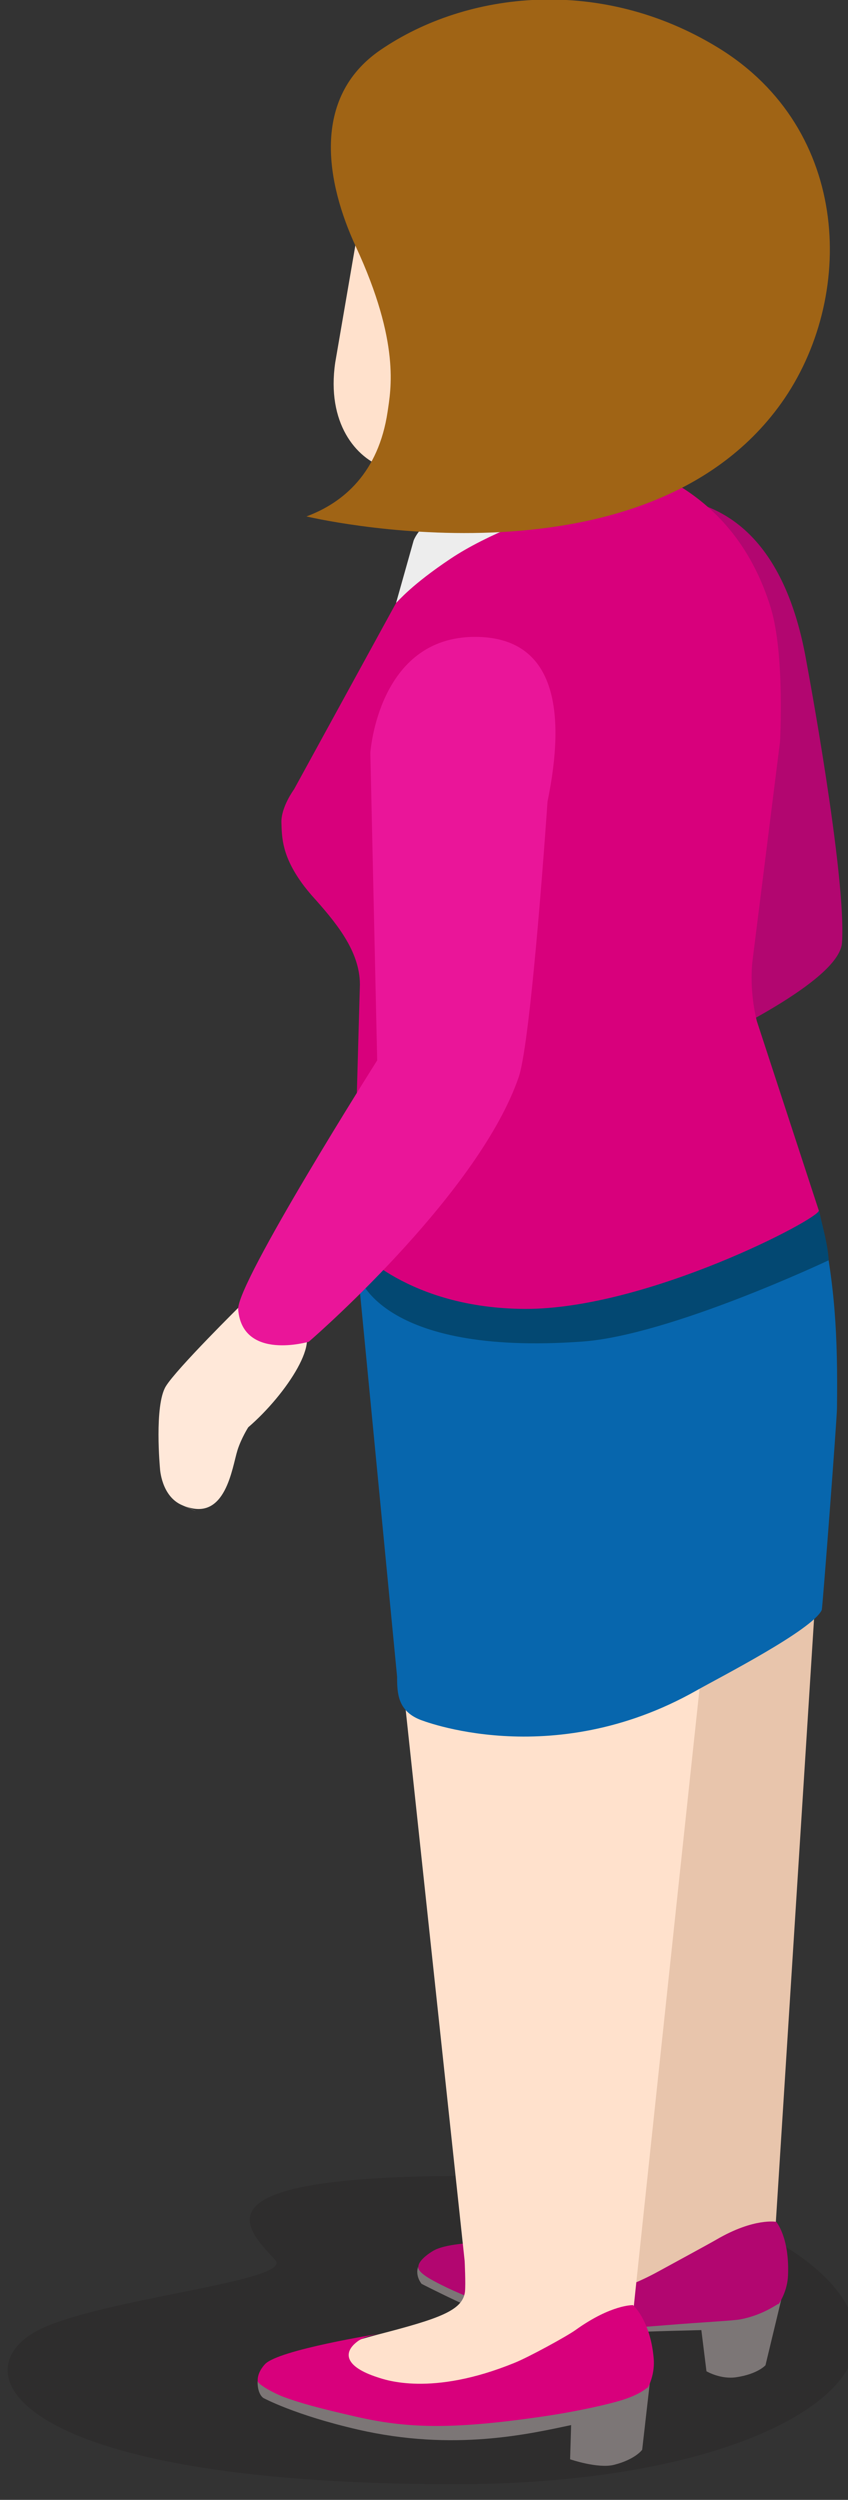 <?xml version="1.0" encoding="UTF-8" standalone="no"?>
<!-- Created with Inkscape (http://www.inkscape.org/) -->

<svg
   xmlns:dc="http://purl.org/dc/elements/1.1/"
   xmlns:cc="http://creativecommons.org/ns#"
   xmlns:rdf="http://www.w3.org/1999/02/22-rdf-syntax-ns#"
   xmlns:svg="http://www.w3.org/2000/svg"
   xmlns="http://www.w3.org/2000/svg"
   xmlns:sodipodi="http://sodipodi.sourceforge.net/DTD/sodipodi-0.dtd"
   xmlns:inkscape="http://www.inkscape.org/namespaces/inkscape"
   width="1.6mm"
   height="4.714mm"
   viewBox="0 0 1.6 4.714"
   version="1.1"
   id="svg45331"
   inkscape:version="0.92.2 (5c3e80d, 2017-08-06)"
   sodipodi:docname="people-casual-3.svg">
  <rect x="0" y="0" width="1.6" height="4.714" fill="#333333" stroke="none"/>
  <defs
     id="defs45325">
    <clipPath
       id="clipPath2864"
       clipPathUnits="userSpaceOnUse">
      <path
         inkscape:connector-curvature="0"
         id="path2862"
         d="m 1713.778,1928.833 c -0.536,-0.312 -0.927,-0.874 -1.106,-1.65 v 0 l 1.125,0.653 c 0.179,0.778 0.57,1.34 1.107,1.651 v 0 z" />
    </clipPath>
    <clipPath
       id="clipPath2848"
       clipPathUnits="userSpaceOnUse">
      <path
         inkscape:connector-curvature="0"
         id="path2846"
         d="M 0,2119.953 H 3253.108 V 0 H 0 Z" />
    </clipPath>
    <clipPath
       id="clipPath2836"
       clipPathUnits="userSpaceOnUse">
      <path
         inkscape:connector-curvature="0"
         id="path2834"
         d="m 1711.152,1926.674 v -0.651 c 0.308,-0.179 0.813,-0.18 1.126,0 v 0 0.651 c -0.315,-0.183 -0.82,-0.178 -1.129,0" />
    </clipPath>
    <clipPath
       id="clipPath2820"
       clipPathUnits="userSpaceOnUse">
      <path
         inkscape:connector-curvature="0"
         id="path2818"
         d="M 0,2119.953 H 3253.108 V 0 H 0 Z" />
    </clipPath>
    <clipPath
       id="clipPath2808"
       clipPathUnits="userSpaceOnUse">
      <path
         inkscape:connector-curvature="0"
         id="path2806"
         d="m 1710.148,1926.8 c 0,-0.121 0.077,-0.238 0.231,-0.325 v 0 0.65 c -0.156,0.087 -0.233,0.207 -0.233,0.324 v 0 -0.649 z" />
    </clipPath>
    <clipPath
       id="clipPath2796"
       clipPathUnits="userSpaceOnUse">
      <path
         inkscape:connector-curvature="0"
         id="path2794"
         d="m 1714.756,1928.103 v -0.65 c 0.158,0.09 0.237,0.211 0.237,0.331 v 0 0.65 c 0,-0.119 -0.078,-0.24 -0.236,-0.331" />
    </clipPath>
    <clipPath
       id="clipPath2784"
       clipPathUnits="userSpaceOnUse">
      <path
         inkscape:connector-curvature="0"
         id="path2782"
         d="M 0,2119.953 H 3253.108 V 0 H 0 Z" />
    </clipPath>
    <clipPath
       id="clipPath2772"
       clipPathUnits="userSpaceOnUse">
      <path
         inkscape:connector-curvature="0"
         id="path2770"
         d="m 1720.53,1921.188 10e-4,-0.65 c 0.309,-0.181 0.814,-0.181 1.128,0 v 0 0.65 c -0.316,-0.182 -0.821,-0.181 -1.129,0" />
    </clipPath>
    <clipPath
       id="clipPath2756"
       clipPathUnits="userSpaceOnUse">
      <path
         inkscape:connector-curvature="0"
         id="path2754"
         d="M 0,2119.953 H 3253.108 V 0 H 0 Z" />
    </clipPath>
    <clipPath
       id="clipPath2744"
       clipPathUnits="userSpaceOnUse">
      <path
         inkscape:connector-curvature="0"
         id="path2742"
         d="m 1719.524,1921.312 c 0,-0.119 0.08,-0.235 0.234,-0.324 v 0 0.65 c -0.154,0.089 -0.233,0.207 -0.233,0.324 v 0 -0.65 z" />
    </clipPath>
    <clipPath
       id="clipPath2732"
       clipPathUnits="userSpaceOnUse">
      <path
         inkscape:connector-curvature="0"
         id="path2730"
         d="m 1724.133,1922.619 v -0.654 c 0.158,0.094 0.238,0.212 0.238,0.331 v 0 0.65 c 0,-0.117 -0.08,-0.238 -0.238,-0.327" />
    </clipPath>
    <clipPath
       id="clipPath2536"
       clipPathUnits="userSpaceOnUse">
      <path
         inkscape:connector-curvature="0"
         id="path2534"
         d="m 1708.77,1889.11 h 53.56 v -38.31 h -53.56 z" />
    </clipPath>
    <clipPath
       id="clipPath3428"
       clipPathUnits="userSpaceOnUse">
      <path
         inkscape:connector-curvature="0"
         id="path3426"
         d="m 1819.231,1919.634 0.051,-0.722 c 0.167,0.114 0.248,0.253 0.238,0.383 v 0 l -0.048,0.721 c 0.01,-0.131 -0.071,-0.272 -0.241,-0.382" />
    </clipPath>
    <clipPath
       id="clipPath3440"
       clipPathUnits="userSpaceOnUse">
      <path
         inkscape:connector-curvature="0"
         id="path3438"
         d="m 1814.225,1917.859 c 0.01,-0.132 0.103,-0.255 0.282,-0.343 v 0 l -0.049,0.721 c -0.177,0.085 -0.273,0.212 -0.281,0.34 v 0 z" />
    </clipPath>
    <clipPath
       id="clipPath3452"
       clipPathUnits="userSpaceOnUse">
      <path
         inkscape:connector-curvature="0"
         id="path3450"
         d="M 0,2119.953 H 3253.108 V 0 H 0 Z" />
    </clipPath>
    <clipPath
       id="clipPath3468"
       clipPathUnits="userSpaceOnUse">
      <path
         inkscape:connector-curvature="0"
         id="path3466"
         d="m 1815.349,1917.792 0.046,-0.72 c 0.354,-0.177 0.915,-0.14 1.248,0.082 v 0 l -0.048,0.721 c -0.335,-0.223 -0.893,-0.259 -1.246,-0.083" />
    </clipPath>
    <clipPath
       id="clipPath3480"
       clipPathUnits="userSpaceOnUse">
      <path
         inkscape:connector-curvature="0"
         id="path3478"
         d="M 0,2119.953 H 3253.108 V 0 H 0 Z" />
    </clipPath>
    <clipPath
       id="clipPath3492"
       clipPathUnits="userSpaceOnUse">
      <path
         inkscape:connector-curvature="0"
         id="path3490"
         d="m 1808.461,1925.033 0.049,-0.719 c 0.167,0.112 0.245,0.25 0.238,0.383 v 0 l -0.049,0.719 c 0.01,-0.131 -0.07,-0.268 -0.238,-0.383" />
    </clipPath>
    <clipPath
       id="clipPath3504"
       clipPathUnits="userSpaceOnUse">
      <path
         inkscape:connector-curvature="0"
         id="path3502"
         d="m 1803.454,1923.259 c 0.01,-0.132 0.102,-0.258 0.279,-0.342 v 0 l -0.048,0.72 c -0.177,0.086 -0.273,0.214 -0.28,0.342 v 0 z" />
    </clipPath>
    <clipPath
       id="clipPath3516"
       clipPathUnits="userSpaceOnUse">
      <path
         inkscape:connector-curvature="0"
         id="path3514"
         d="M 0,2119.953 H 3253.108 V 0 H 0 Z" />
    </clipPath>
    <clipPath
       id="clipPath3532"
       clipPathUnits="userSpaceOnUse">
      <path
         inkscape:connector-curvature="0"
         id="path3530"
         d="m 1804.576,1923.193 0.047,-0.721 c 0.353,-0.175 0.915,-0.14 1.248,0.081 v 0 l -0.049,0.722 c -0.333,-0.223 -0.894,-0.258 -1.246,-0.082" />
    </clipPath>
    <clipPath
       id="clipPath3544"
       clipPathUnits="userSpaceOnUse">
      <path
         inkscape:connector-curvature="0"
         id="path3542"
         d="M 0,2119.953 H 3253.108 V 0 H 0 Z" />
    </clipPath>
    <clipPath
       id="clipPath3560"
       clipPathUnits="userSpaceOnUse">
      <path
         inkscape:connector-curvature="0"
         id="path3558"
         d="m 1807.327,1925.772 c -0.572,-0.383 -0.964,-1.034 -1.106,-1.907 v 0 l 1.197,0.803 c 0.144,0.873 0.537,1.525 1.109,1.907 v 0 z" />
    </clipPath>
    <clipPath
       id="clipPath3240"
       clipPathUnits="userSpaceOnUse">
      <path
         inkscape:connector-curvature="0"
         id="path3238"
         d="m 1804.45,1875.26 h 66.26 v -26.97 h -66.26 z" />
    </clipPath>
    <clipPath
       id="clipPath3596"
       clipPathUnits="userSpaceOnUse">
      <path
         inkscape:connector-curvature="0"
         id="path3594"
         d="m 1887.55,1874.88 h 68.5 v -28.2 h -68.5 z" />
    </clipPath>
    <clipPath
       id="clipPath3760"
       clipPathUnits="userSpaceOnUse">
      <path
         inkscape:connector-curvature="0"
         id="path3758"
         d="m 1940.709,1921.043 c -0.01,-0.134 0.073,-0.277 0.243,-0.394 v 0 l 0.052,0.743 c -0.176,0.111 -0.256,0.256 -0.246,0.388 v 0 z" />
    </clipPath>
    <clipPath
       id="clipPath3772"
       clipPathUnits="userSpaceOnUse">
      <path
         inkscape:connector-curvature="0"
         id="path3770"
         d="m 1945.896,1919.955 -0.048,-0.737 c 0.182,0.088 0.281,0.215 0.289,0.351 v 0 l 0.048,0.737 c -0.01,-0.134 -0.106,-0.261 -0.289,-0.351" />
    </clipPath>
    <clipPath
       id="clipPath3784"
       clipPathUnits="userSpaceOnUse">
      <path
         inkscape:connector-curvature="0"
         id="path3782"
         d="M 0,2119.953 H 3253.108 V 0 H 0 Z" />
    </clipPath>
    <clipPath
       id="clipPath3800"
       clipPathUnits="userSpaceOnUse">
      <path
         inkscape:connector-curvature="0"
         id="path3798"
         d="m 1943.658,1918.845 c 0.343,-0.226 0.914,-0.264 1.28,-0.084 v 0 l 0.047,0.741 c -0.361,-0.182 -0.936,-0.146 -1.28,0.084 v 0 z" />
    </clipPath>
    <clipPath
       id="clipPath3812"
       clipPathUnits="userSpaceOnUse">
      <path
         inkscape:connector-curvature="0"
         id="path3810"
         d="M 0,2119.953 H 3253.108 V 0 H 0 Z" />
    </clipPath>
    <clipPath
       id="clipPath3824"
       clipPathUnits="userSpaceOnUse">
      <path
         inkscape:connector-curvature="0"
         id="path3822"
         d="m 1951.754,1926.58 c -0.01,-0.136 0.071,-0.278 0.241,-0.392 v 0 l 0.052,0.737 c -0.174,0.117 -0.253,0.258 -0.245,0.391 v 0 z" />
    </clipPath>
    <clipPath
       id="clipPath3836"
       clipPathUnits="userSpaceOnUse">
      <path
         inkscape:connector-curvature="0"
         id="path3834"
         d="m 1956.943,1925.491 -0.049,-0.737 c 0.18,0.088 0.277,0.215 0.287,0.352 v 0 l 0.049,0.737 c -0.01,-0.132 -0.104,-0.262 -0.287,-0.352" />
    </clipPath>
    <clipPath
       id="clipPath3848"
       clipPathUnits="userSpaceOnUse">
      <path
         inkscape:connector-curvature="0"
         id="path3846"
         d="M 0,2119.953 H 3253.108 V 0 H 0 Z" />
    </clipPath>
    <clipPath
       id="clipPath3864"
       clipPathUnits="userSpaceOnUse">
      <path
         inkscape:connector-curvature="0"
         id="path3862"
         d="m 1954.703,1924.383 c 0.34,-0.229 0.916,-0.262 1.279,-0.086 v 0 l 0.049,0.743 c -0.361,-0.183 -0.938,-0.15 -1.279,0.081 v 0 z" />
    </clipPath>
    <clipPath
       id="clipPath3876"
       clipPathUnits="userSpaceOnUse">
      <path
         inkscape:connector-curvature="0"
         id="path3874"
         d="M 0,2119.953 H 3253.108 V 0 H 0 Z" />
    </clipPath>
    <clipPath
       id="clipPath3892"
       clipPathUnits="userSpaceOnUse">
      <path
         inkscape:connector-curvature="0"
         id="path3890"
         d="m 1953.117,1926.55 1.227,-0.822 c -0.145,0.891 -0.551,1.561 -1.133,1.955 v 0 l -1.232,0.823 c 0.588,-0.393 0.989,-1.061 1.138,-1.956" />
    </clipPath>
    <clipPath
       id="clipPath3948"
       clipPathUnits="userSpaceOnUse">
      <path
         inkscape:connector-curvature="0"
         id="path3946"
         d="m 2018.76,1870.93 h 70.11 v -23.75 h -70.11 z" />
    </clipPath>
    <clipPath
       id="clipPath4212"
       clipPathUnits="userSpaceOnUse">
      <path
         inkscape:connector-curvature="0"
         id="path4210"
         d="m 2154.433,1916.311 c 0,-0.141 0.087,-0.289 0.273,-0.405 v 0 l 0.028,0.784 c -0.187,0.117 -0.276,0.264 -0.271,0.407 v 0 z" />
    </clipPath>
    <clipPath
       id="clipPath4224"
       clipPathUnits="userSpaceOnUse">
      <path
         inkscape:connector-curvature="0"
         id="path4222"
         d="m 2159.973,1915.328 -0.03,-0.782 c 0.192,0.1 0.289,0.239 0.295,0.381 v 0 l 0.027,0.785 c 0,-0.142 -0.103,-0.28 -0.292,-0.384" />
    </clipPath>
    <clipPath
       id="clipPath4236"
       clipPathUnits="userSpaceOnUse">
      <path
         inkscape:connector-curvature="0"
         id="path4234"
         d="M 0,2119.953 H 3253.108 V 0 H 0 Z" />
    </clipPath>
    <clipPath
       id="clipPath4252"
       clipPathUnits="userSpaceOnUse">
      <path
         inkscape:connector-curvature="0"
         id="path4250"
         d="m 2157.634,1914.081 c 0.368,-0.23 0.978,-0.251 1.357,-0.046 v 0 l 0.029,0.783 c -0.377,-0.203 -0.988,-0.185 -1.36,0.049 v 0 z" />
    </clipPath>
    <clipPath
       id="clipPath4264"
       clipPathUnits="userSpaceOnUse">
      <path
         inkscape:connector-curvature="0"
         id="path4262"
         d="M 0,2119.953 H 3253.108 V 0 H 0 Z" />
    </clipPath>
    <clipPath
       id="clipPath4276"
       clipPathUnits="userSpaceOnUse">
      <path
         inkscape:connector-curvature="0"
         id="path4274"
         d="m 2165.961,1922.544 c 0,-0.146 0.086,-0.293 0.271,-0.409 v 0 l 0.032,0.784 c -0.188,0.117 -0.279,0.265 -0.274,0.408 v 0 z" />
    </clipPath>
    <clipPath
       id="clipPath4288"
       clipPathUnits="userSpaceOnUse">
      <path
         inkscape:connector-curvature="0"
         id="path4286"
         d="m 2171.5,1921.561 -0.028,-0.785 c 0.189,0.101 0.287,0.239 0.293,0.379 v 0 l 0.028,0.787 c 0,-0.142 -0.102,-0.281 -0.293,-0.381" />
    </clipPath>
    <clipPath
       id="clipPath4300"
       clipPathUnits="userSpaceOnUse">
      <path
         inkscape:connector-curvature="0"
         id="path4298"
         d="M 0,2119.953 H 3253.108 V 0 H 0 Z" />
    </clipPath>
    <clipPath
       id="clipPath4316"
       clipPathUnits="userSpaceOnUse">
      <path
         inkscape:connector-curvature="0"
         id="path4314"
         d="m 2169.16,1920.31 c 0.37,-0.229 0.979,-0.249 1.359,-0.045 v 0 l 0.03,0.784 c -0.379,-0.201 -0.99,-0.186 -1.36,0.046 v 0 z" />
    </clipPath>
    <clipPath
       id="clipPath4328"
       clipPathUnits="userSpaceOnUse">
      <path
         inkscape:connector-curvature="0"
         id="path4326"
         d="M 0,2119.953 H 3253.108 V 0 H 0 Z" />
    </clipPath>
    <clipPath
       id="clipPath4344"
       clipPathUnits="userSpaceOnUse">
      <path
         inkscape:connector-curvature="0"
         id="path4342"
         d="m 2167.406,1922.556 1.331,-0.832 c -0.186,0.942 -0.633,1.637 -1.266,2.036 v 0 l -1.332,0.833 c 0.636,-0.396 1.084,-1.091 1.267,-2.037" />
    </clipPath>
    <clipPath
       id="clipPath4598"
       clipPathUnits="userSpaceOnUse">
      <path
         inkscape:connector-curvature="0"
         id="path4596"
         d="m 2331.633,1939.514 c 0,-0.142 0.1,-0.287 0.296,-0.396 v 0 0.783 c -0.196,0.107 -0.292,0.246 -0.292,0.387 v 0 -0.774 z" />
    </clipPath>
    <clipPath
       id="clipPath4610"
       clipPathUnits="userSpaceOnUse">
      <path
         inkscape:connector-curvature="0"
         id="path4608"
         d="m 2337.17,1938.719 v -0.771 c 0.189,0.099 0.285,0.249 0.285,0.379 v 0 0.787 c 0,-0.14 -0.091,-0.287 -0.283,-0.395" />
    </clipPath>
    <clipPath
       id="clipPath4622"
       clipPathUnits="userSpaceOnUse">
      <path
         inkscape:connector-curvature="0"
         id="path4620"
         d="M 0,2119.953 H 3253.108 V 0 H 0 Z" />
    </clipPath>
    <clipPath
       id="clipPath4638"
       clipPathUnits="userSpaceOnUse">
      <path
         inkscape:connector-curvature="0"
         id="path4636"
         d="m 2334.888,1938.187 v -0.785 c 0.382,-0.217 0.981,-0.217 1.349,0 v 0 0.785 c -0.368,-0.217 -0.963,-0.217 -1.349,0" />
    </clipPath>
    <clipPath
       id="clipPath4650"
       clipPathUnits="userSpaceOnUse">
      <path
         inkscape:connector-curvature="0"
         id="path4648"
         d="M 0,2119.953 H 3253.108 V 0 H 0 Z" />
    </clipPath>
    <clipPath
       id="clipPath4662"
       clipPathUnits="userSpaceOnUse">
      <path
         inkscape:connector-curvature="0"
         id="path4660"
         d="m 2342.868,1946.09 c 0,-0.141 0.101,-0.294 0.291,-0.401 v 0 l 0.01,0.777 c -0.195,0.113 -0.291,0.255 -0.291,0.401 v 0 z" />
    </clipPath>
    <clipPath
       id="clipPath4674"
       clipPathUnits="userSpaceOnUse">
      <path
         inkscape:connector-curvature="0"
         id="path4672"
         d="m 2348.401,1945.298 v -0.782 c 0.182,0.104 0.277,0.25 0.277,0.39 v 0 l 0.01,0.781 c 0,-0.143 -0.095,-0.282 -0.282,-0.389" />
    </clipPath>
    <clipPath
       id="clipPath4686"
       clipPathUnits="userSpaceOnUse">
      <path
         inkscape:connector-curvature="0"
         id="path4684"
         d="M 0,2119.953 H 3253.108 V 0 H 0 Z" />
    </clipPath>
    <clipPath
       id="clipPath4702"
       clipPathUnits="userSpaceOnUse">
      <path
         inkscape:connector-curvature="0"
         id="path4700"
         d="m 2346.127,1944.756 v -0.778 c 0.376,-0.212 0.982,-0.212 1.348,0 v 0 0.778 c -0.366,-0.213 -0.972,-0.213 -1.348,0" />
    </clipPath>
    <clipPath
       id="clipPath4714"
       clipPathUnits="userSpaceOnUse">
      <path
         inkscape:connector-curvature="0"
         id="path4712"
         d="M 0,2119.953 H 3253.108 V 0 H 0 Z" />
    </clipPath>
    <clipPath
       id="clipPath4730"
       clipPathUnits="userSpaceOnUse">
      <path
         inkscape:connector-curvature="0"
         id="path4728"
         d="m 2343.05,1948.089 c -0.023,0.013 -0.045,0.026 -0.068,0.038 v 0 z m 1.257,-1.939 1.349,-0.782 c -0.21,0.926 -0.683,1.603 -1.326,1.976 v 0 l -1.28,0.745 c 0.612,-0.371 1.048,-1.041 1.257,-1.939" />
    </clipPath>
    <clipPath
       id="clipPath4742"
       clipPathUnits="userSpaceOnUse">
      <path
         inkscape:connector-curvature="0"
         id="path4740"
         d="M 0,2119.953 H 3253.108 V 0 H 0 Z" />
    </clipPath>
    <clipPath
       id="clipPath4918"
       clipPathUnits="userSpaceOnUse">
      <path
         inkscape:connector-curvature="0"
         id="path4916"
         d="m 2276.169,1866.541 c 0,-0.151 0.1,-0.291 0.285,-0.401 v 0 0.785 c -0.19,0.105 -0.286,0.259 -0.286,0.394 v 0 -0.778 z" />
    </clipPath>
    <clipPath
       id="clipPath4930"
       clipPathUnits="userSpaceOnUse">
      <path
         inkscape:connector-curvature="0"
         id="path4928"
         d="m 2281.734,1865.741 -0.01,-0.776 c 0.185,0.103 0.278,0.244 0.278,0.385 v 0 0.786 c 0,-0.141 -0.096,-0.281 -0.276,-0.395" />
    </clipPath>
    <clipPath
       id="clipPath4942"
       clipPathUnits="userSpaceOnUse">
      <path
         inkscape:connector-curvature="0"
         id="path4940"
         d="M 0,2119.953 H 3253.108 V 0 H 0 Z" />
    </clipPath>
    <clipPath
       id="clipPath4958"
       clipPathUnits="userSpaceOnUse">
      <path
         inkscape:connector-curvature="0"
         id="path4956"
         d="m 2279.442,1865.203 v -0.782 c 0.372,-0.219 0.983,-0.219 1.351,0 v 0 0.782 c -0.372,-0.221 -0.983,-0.221 -1.355,0" />
    </clipPath>
    <clipPath
       id="clipPath4970"
       clipPathUnits="userSpaceOnUse">
      <path
         inkscape:connector-curvature="0"
         id="path4968"
         d="M 0,2119.953 H 3253.108 V 0 H 0 Z" />
    </clipPath>
    <clipPath
       id="clipPath4982"
       clipPathUnits="userSpaceOnUse">
      <path
         inkscape:connector-curvature="0"
         id="path4980"
         d="m 2287.467,1873.148 c 0,-0.144 0.095,-0.29 0.287,-0.404 v 0 0.786 c -0.191,0.114 -0.29,0.258 -0.29,0.404 v 0 -0.786 z" />
    </clipPath>
    <clipPath
       id="clipPath4994"
       clipPathUnits="userSpaceOnUse">
      <path
         inkscape:connector-curvature="0"
         id="path4992"
         d="m 2293.032,1872.36 v -0.782 c 0.191,0.096 0.282,0.241 0.282,0.378 v 0 0.788 c 0,-0.14 -0.094,-0.281 -0.281,-0.384" />
    </clipPath>
    <clipPath
       id="clipPath5006"
       clipPathUnits="userSpaceOnUse">
      <path
         inkscape:connector-curvature="0"
         id="path5004"
         d="M 0,2119.953 H 3253.108 V 0 H 0 Z" />
    </clipPath>
    <clipPath
       id="clipPath5022"
       clipPathUnits="userSpaceOnUse">
      <path
         inkscape:connector-curvature="0"
         id="path5020"
         d="m 2290.745,1871.81 -0.01,-0.78 c 0.377,-0.22 0.986,-0.214 1.353,0 v 0 0.78 c -0.371,-0.212 -0.98,-0.212 -1.351,0" />
    </clipPath>
    <clipPath
       id="clipPath5034"
       clipPathUnits="userSpaceOnUse">
      <path
         inkscape:connector-curvature="0"
         id="path5032"
         d="M 0,2119.953 H 3253.108 V 0 H 0 Z" />
    </clipPath>
    <clipPath
       id="clipPath5050"
       clipPathUnits="userSpaceOnUse">
      <path
         inkscape:connector-curvature="0"
         id="path5048"
         d="m 2288.91,1873.212 1.359,-0.784 c -0.216,0.934 -0.691,1.61 -1.337,1.987 v 0 l -1.356,0.791 c 0.652,-0.377 1.121,-1.054 1.334,-1.994" />
    </clipPath>
    <clipPath
       id="clipPath4408"
       clipPathUnits="userSpaceOnUse">
      <path
         inkscape:connector-curvature="0"
         id="path4406"
         d="m 2301.08,1906.05 h 45.97 v -31.57 h -45.97 z" />
    </clipPath>
    <clipPath
       id="clipPath4392"
       clipPathUnits="userSpaceOnUse">
      <path
         inkscape:connector-curvature="0"
         id="path4390"
         d="m 2227.58,1871.71 h 52.38 v -32.03 h -52.38 z" />
    </clipPath>
    <clipPath
       id="clipPath5114"
       clipPathUnits="userSpaceOnUse">
      <path
         inkscape:connector-curvature="0"
         id="path5112"
         d="m 2417.33,1884.9 h 51.88 v -27.05 h -51.88 z" />
    </clipPath>
    <clipPath
       id="clipPath5554"
       clipPathUnits="userSpaceOnUse">
      <path
         inkscape:connector-curvature="0"
         id="path5552"
         d="m 2532.68,1877.97 h 61.16 v -27.88 h -61.16 z" />
    </clipPath>
    <clipPath
       id="clipPath5662"
       clipPathUnits="userSpaceOnUse">
      <path
         inkscape:connector-curvature="0"
         id="path5660"
         d="m 2652.02,1878.72 h 75.96 v -28.55 h -75.96 z" />
    </clipPath>
    <clipPath
       id="clipPath5782"
       clipPathUnits="userSpaceOnUse">
      <path
         inkscape:connector-curvature="0"
         id="path5780"
         d="m 2686.34,2040.48 h 6.76 v -5.02 h -6.76 z" />
    </clipPath>
    <clipPath
       id="clipPath5454"
       clipPathUnits="userSpaceOnUse">
      <path
         inkscape:connector-curvature="0"
         id="path5452"
         d="m 2763.78,1887.52 h 61.17 v -27.89 h -61.17 z" />
    </clipPath>
    <clipPath
       id="clipPath5226"
       clipPathUnits="userSpaceOnUse">
      <path
         inkscape:connector-curvature="0"
         id="path5224"
         d="m 2874.06,1879.83 h 115.04 v -37.41 h -115.04 z" />
    </clipPath>
    <clipPath
       id="clipPath5266"
       clipPathUnits="userSpaceOnUse">
      <path
         inkscape:connector-curvature="0"
         id="path5264"
         d="m 2898.47,1905.023 c -0.019,-0.014 -0.036,-0.025 -0.058,-0.038 v 0 c -0.579,-0.382 -0.588,-1.091 -0.535,-1.501 v 0 l 39.797,23.128 c -0.051,0.406 -0.042,1.119 0.537,1.502 v 0 c 0.018,0.012 0.037,0.024 0.058,0.036 v 0 c -13.266,-7.711 -26.531,-15.418 -39.799,-23.127" />
    </clipPath>
    <clipPath
       id="clipPath3000"
       clipPathUnits="userSpaceOnUse">
      <path
         inkscape:connector-curvature="0"
         id="path2998"
         d="m 3070.44,1903.77 h 111.77 v -40.19 h -111.77 z" />
    </clipPath>
    <clipPath
       id="clipPath6042"
       clipPathUnits="userSpaceOnUse">
      <path
         inkscape:connector-curvature="0"
         id="path6040"
         d="m 409.323,1548.74 h 49.951 v -25.11 h -49.951 z" />
    </clipPath>
    <clipPath
       id="clipPath5930"
       clipPathUnits="userSpaceOnUse">
      <path
         inkscape:connector-curvature="0"
         id="path5928"
         d="m 516.004,1548.66 h 54.751 v -25.03 h -54.751 z" />
    </clipPath>
    <clipPath
       id="clipPath6142"
       clipPathUnits="userSpaceOnUse">
      <path
         inkscape:connector-curvature="0"
         id="path6140"
         d="m 636.118,1542.78 h 45.362 v -19.15 h -45.362 z" />
    </clipPath>
  </defs>
  <sodipodi:namedview
     id="base"
     pagecolor="#ffffff"
     bordercolor="#666666"
     borderopacity="1.0"
     inkscape:pageopacity="0.0"
     inkscape:pageshadow="2"
     inkscape:zoom="0.35"
     inkscape:cx="397.49909"
     inkscape:cy="-222.57864"
     inkscape:document-units="mm"
     inkscape:current-layer="layer1"
     showgrid="false"
     fit-margin-top="0"
     fit-margin-left="0"
     fit-margin-right="0"
     fit-margin-bottom="0"
     inkscape:window-width="1360"
     inkscape:window-height="706"
     inkscape:window-x="-8"
     inkscape:window-y="-8"
     inkscape:window-maximized="1" />
  <g
     inkscape:label="Layer 1"
     inkscape:groupmode="layer"
     id="layer1"
     transform="translate(182.657,-357.372)">
    <g
       id="g8970"
       transform="matrix(0.1,0,0,0.086,-163.671,328.792)">
      <g
         transform="matrix(0.353,0,0,-0.353,-414.266,924.638)"
         id="g6136">
        <g
           id="g6138" />
        <g
           id="g6150">
          <g
             style="opacity:0.29"
             id="g6148"
             clip-path="url(#clipPath6142)">
            <g
               id="g6146"
               transform="translate(638.113,1533.399)">
              <path
                 inkscape:connector-curvature="0"
                 id="path6144"
                 style="fill:#231f20;fill-opacity:1;fill-rule:nonzero;stroke:none"
                 d="m 0,0 c 3.754,1.875 13.325,2.882 12.303,4.168 -1.616,2.028 -4.496,5.214 10.257,5.214 13.258,0 20.807,-5.589 20.807,-10.122 0,-4.533 -8.186,-9.029 -21.451,-9.029 C -2.414,-9.769 -4.724,-2.364 0,0" />
            </g>
          </g>
        </g>
      </g>
      <g
         transform="matrix(0.353,0,0,-0.353,-181.345,383.087)"
         id="g6152">
        <path
           inkscape:connector-curvature="0"
           id="path6154"
           style="fill:#e8c5ac;fill-opacity:1;fill-rule:nonzero;stroke:none"
           d="M 0,0 C -0.164,0.088 -0.325,-0.083 0,0" />
      </g>
      <g
         transform="matrix(0.353,0,0,-0.353,-174.45,366.896)"
         id="g6156">
        <path
           inkscape:connector-curvature="0"
           id="path6158"
           style="fill:#e8c5ac;fill-opacity:1;fill-rule:nonzero;stroke:none"
           d="m 0,0 c 0.029,2.754 0.619,7.56 0.166,9.564 l -18.952,0.004 c 0.064,-0.66 0.1,-0.885 0.1,-0.885 l 7.425,-45.845 0.069,-0.116 c 0,0 0.326,-2.964 -3.126,-5.237 -0.771,-0.533 -5.101,-3.339 -5.17,-3.369 -0.029,-0.004 -0.034,-0.004 -0.058,-0.011 0.092,-0.05 0.185,-0.187 0.185,-0.517 0,-1.119 11.423,-0.123 11.423,-0.123 0,0 2.789,-0.212 4.125,0.776 1.125,0.856 1.43,0.988 1.43,2.043 z" />
      </g>
      <g
         transform="matrix(0.353,0,0,-0.353,-176.631,383.379)"
         id="g6160">
        <path
           inkscape:connector-curvature="0"
           id="path6162"
           style="fill:#7c7676;fill-opacity:1;fill-rule:nonzero;stroke:none"
           d="m 0,0 0.285,-2.665 c 0,0 0.756,-0.521 1.603,-0.369 1.14,0.198 1.551,0.743 1.551,0.743 L 4.304,1.89 c 0,0 -0.831,-1.412 -3.13,-1.827 C 0.453,-0.065 0,0 0,0" />
      </g>
      <g
         transform="matrix(0.353,0,0,-0.353,-177.441,382.133)"
         id="g6164">
        <path
           inkscape:connector-curvature="0"
           id="path6166"
           style="fill:#b20670;fill-opacity:1;fill-rule:nonzero;stroke:none"
           d="m 0,0 c -4.356,-2.774 -7.089,-1.275 -7.477,-1.066 -1.57,0.85 -0.924,1.847 -0.07,2.446 0.356,0.251 0.866,0.367 0.866,0.367 0.053,-0.007 -4.166,0.36 -5.357,-0.467 -0.395,-0.275 -0.761,-0.656 -0.778,-0.947 -0.039,-0.638 0.413,-1.104 0.413,-1.104 0,0 2.519,-1.024 4.257,-1.914 2.952,-1.517 10.133,-0.602 12.829,-0.718 0.913,-0.038 2.185,1.387 2.255,3.153 0.087,2.386 -0.631,3.337 -0.631,3.337 0,0 -1.181,0.262 -3.186,-1.096 C 2.638,1.665 0.906,0.578 0,0" />
      </g>
      <g
         transform="matrix(0.353,0,0,-0.353,-175.89,383.181)"
         id="g6168">
        <path
           inkscape:connector-curvature="0"
           id="path6170"
           style="fill:#7c7676;fill-opacity:1;fill-rule:nonzero;stroke:none"
           d="m 0,0 c -0.4,-0.091 -1.849,-0.16 -4.072,-0.372 -4.067,-0.4 -5.863,-0.176 -8.356,0.849 -1.813,0.741 -2.723,1.174 -3.565,1.667 -0.425,0.252 -1.333,0.77 -1.221,1.162 -0.198,-0.603 0.173,-1.101 0.173,-1.101 0,0 3.586,-2.162 5.345,-2.663 2.151,-0.604 5.555,-0.321 8.496,-0.244 1.522,0.043 3.287,0.093 4.125,0.244 0.906,0.169 1.069,1.27 1.12,1.419 C 2.074,1.049 1.273,0.275 0,0" />
      </g>
      <g
         transform="matrix(0.353,0,0,-0.353,-182.347,355.657)"
         id="g6172">
        <path
           inkscape:connector-curvature="0"
           id="path6174"
           style="fill:#b20670;fill-opacity:1;fill-rule:nonzero;stroke:none"
           d="m 0,0 3.439,-5.095 c 0,0 20.033,8.421 20.282,12.63 0.245,4.15 -1.895,17.423 -1.895,17.423 -0.993,6.689 -3.746,10.236 -8.08,10.236 -5.195,0 -2.125,-7.814 -2.125,-7.814 L 13.763,9.301 Z" />
      </g>
      <g
         transform="matrix(0.353,0,0,-0.353,-175.116,358.87)"
         id="g6176">
        <path
           inkscape:connector-curvature="0"
           id="path6178"
           style="fill:#ededed;fill-opacity:1;fill-rule:nonzero;stroke:none"
           d="m 0,0 c 0.273,0 0.482,-0.219 0.482,-0.488 l -0.803,-3.307 c 0,-0.268 -0.216,-0.486 -0.486,-0.486 l -6.474,-0.008 c -0.268,0 -0.511,0.209 -0.552,0.491 v 3.306 c -0.04,0.251 0.127,0.485 0.378,0.485 z" />
      </g>
      <g
         transform="matrix(0.353,0,0,-0.353,-177.681,359.316)"
         id="g6180">
        <path
           inkscape:connector-curvature="0"
           id="path6182"
           style="fill:#b21b0b;fill-opacity:1;fill-rule:nonzero;stroke:none"
           d="M 0,0 C 0,-0.241 0.206,-0.44 0.437,-0.44 0.68,-0.44 0.883,-0.241 0.883,0 0.883,0.245 0.68,0.44 0.437,0.44 0.206,0.44 0,0.245 0,0" />
      </g>
      <g
         transform="matrix(0.353,0,0,-0.353,-182.413,361.623)"
         id="g6184">
        <path
           inkscape:connector-curvature="0"
           id="path6186"
           style="fill:#14546d;fill-opacity:1;fill-rule:nonzero;stroke:none"
           d="m 0,0 c 3.433,6.522 12.665,5.407 16.611,1.834 1.32,-1.199 3.445,-4.324 3.345,-6.945 0,-0.058 -0.011,-0.135 -0.011,-0.228 0.098,0.934 0.163,1.518 0.18,1.681 0.324,2.819 3.434,6.995 2.545,11.49 L -2.186,6.958 C -2.18,6.746 -1.912,3.385 -1.912,3.385 l 0.837,-6.396 C -1.128,-2.535 -0.594,-1.128 0,0" />
      </g>
      <g
         transform="matrix(0.353,0,0,-0.353,-175,361.116)"
         id="g6188">
        <path
           inkscape:connector-curvature="0"
           id="path6190"
           style="fill:#ffe1cc;fill-opacity:1;fill-rule:nonzero;stroke:none"
           d="M 0,0 -0.791,3.723 -22.632,3.655 V 0.843 c 0,0 0,-1.283 0.077,-2.333 0.139,-1.676 0.209,-2.15 0.209,-2.15 l 5.085,-55.231 c 0,0 0.063,-1.451 0.017,-1.934 -0.129,-1.167 -1.419,-1.672 -4.637,-2.642 -0.97,-0.299 -3.324,-1.093 -3.371,-1.111 -0.638,-0.213 -2.066,-1.078 -0.411,-1.365 1.099,-0.198 11.057,-3.077 11.057,-3.077 0,0 3.904,0.854 5.03,0.94 1.412,0.103 1.553,1.27 1.553,2.312 l -0.406,1.732 c 0.392,4.441 4.699,51.432 4.879,53.076 C -3.213,-8.127 -1.541,-5.362 0,0" />
      </g>
      <g
         transform="matrix(0.353,0,0,-0.353,-183.159,359.667)"
         id="g6192">
        <path
           inkscape:connector-curvature="0"
           id="path6194"
           style="fill:#0766ad;fill-opacity:1;fill-rule:nonzero;stroke:none"
           d="m 0,0 c 0.133,-1.683 0.202,-2.159 0.202,-2.159 l 2.04,-24.536 c 0,-1.005 0.028,-2.102 1.212,-2.663 0,0 6.997,-3.313 14.776,1.798 1.319,0.865 6.216,3.774 6.711,5.01 0.04,0.114 0.813,11.913 0.813,12.539 0.045,4.433 -0.081,7.804 -0.97,12.299 L -0.072,1.414 C -0.06,0.982 -0.042,0.471 0,0" />
      </g>
      <g
         transform="matrix(0.353,0,0,-0.353,-183.102,360.271)"
         id="g6196">
        <path
           inkscape:connector-curvature="0"
           id="path6198"
           style="fill:#034872;fill-opacity:1;fill-rule:nonzero;stroke:none"
           d="M 0,0 C 0,0 1.081,-5.075 11.966,-4.168 16.664,-3.784 25.15,0.884 25.15,0.884 25.099,1.863 24.843,2.888 24.623,4 L -0.233,3.127 C -0.221,2.695 -0.204,2.184 -0.161,1.713 -0.1,0.867 -0.041,0.325 0,0" />
      </g>
      <g
         transform="matrix(0.353,0,0,-0.353,-181.56,343.792)"
         id="g6200">
        <path
           inkscape:connector-curvature="0"
           id="path6202"
           style="fill:#d8007c;fill-opacity:1;fill-rule:nonzero;stroke:none"
           d="m 0,0 -7.798,-16.55 c 0,0 -0.698,-1.098 -0.673,-2.064 0.025,-0.968 0.034,-2.13 1.218,-3.952 0.13,-0.193 0.257,-0.375 0.384,-0.547 1.286,-1.66 2.593,-3.459 2.593,-5.559 l -0.338,-13.995 c 0,0 0.011,-0.917 0.083,-2.302 0,0 2.817,-3.825 9.085,-3.851 6.531,-0.025 15.791,5.641 15.699,6.11 l -3.316,11.779 c -0.244,1.179 -0.329,2.384 -0.244,3.591 l 1.487,13.755 c 0,0 0.261,5.396 -0.489,8.289 C 15.705,2.257 10.517,3.288 10.23,3.862 10.23,3.862 0.591,1.029 0,0" />
      </g>
      <g
         transform="matrix(0.353,0,0,-0.353,-177.689,342.342)"
         id="g6204">
        <path
           inkscape:connector-curvature="0"
           id="path6206"
           style="fill:#ededed;fill-opacity:1;fill-rule:nonzero;stroke:none"
           d="M 0,0 C -0.372,1.606 -0.681,1.366 -1.425,0.802 L -7.42,-0.989 c -0.726,-0.687 -4.327,-2.412 -4.95,-4.211 l -0.938,-3.872 c 0.129,0.121 0.822,1.123 2.925,2.752 3.835,2.976 11.627,5.079 11.627,5.079 C 1.487,-1.241 0,0 0,0" />
      </g>
      <g
         transform="matrix(0.353,0,0,-0.353,-180.054,333.92)"
         id="g6208">
        <path
           inkscape:connector-curvature="0"
           id="path6210"
           style="fill:#ffe1cc;fill-opacity:1;fill-rule:nonzero;stroke:none"
           d="M 0,0 -7.174,0.173 -9.86,-17.996 c -0.476,-3.754 1.105,-5.969 2.672,-6.55 3.058,-1.128 5.997,0.502 10.076,3.345 3.596,2.51 3.783,4.779 3.972,5.264 l 5.163,11.926 z" />
      </g>
      <g
         transform="matrix(0.353,0,0,-0.353,-184.078,343.649)"
         id="g6212">
        <path
           inkscape:connector-curvature="0"
           id="path6214"
           style="fill:#a06415;fill-opacity:1;fill-rule:nonzero;stroke:none"
           d="m 0,0 c 0,0 17.976,-5.008 25.375,7.027 3.99,6.501 3.781,17.009 -3.382,22.095 C 15.74,33.569 8.578,32.649 3.952,28.97 0.218,25.993 1.077,20.68 2.638,16.764 5.026,10.777 4.508,7.865 4.335,6.481 3.848,2.734 2,0.86 0,0" />
      </g>
      <g
         transform="matrix(0.353,0,0,-0.353,-179.081,385.387)"
         id="g6216">
        <path
           inkscape:connector-curvature="0"
           id="path6218"
           style="fill:#7c7676;fill-opacity:1;fill-rule:nonzero;stroke:none"
           d="m 0,0 -0.063,-2.444 c 0,0 1.487,-0.594 2.347,-0.344 1.139,0.335 1.505,0.935 1.505,0.935 l 0.418,4.259 c 0,0 -1.348,-2.285 -3.44,-2.345 C 0.008,0.039 0,0 0,0" />
      </g>
      <g
         transform="matrix(0.353,0,0,-0.353,-180.152,384.135)"
         id="g6220">
        <path
           inkscape:connector-curvature="0"
           id="path6222"
           style="fill:#d8007c;fill-opacity:1;fill-rule:nonzero;stroke:none"
           d="m 0,0 c -4.444,-2.109 -6.91,-1.055 -7.339,-0.891 -1.715,0.65 -1.859,1.525 -1.05,2.224 0.324,0.296 1.114,0.469 1.114,0.469 0.046,0 -5.343,-0.986 -6.067,-1.889 -0.296,-0.384 -0.393,-0.731 -0.386,-1.035 0.03,-0.641 0.561,-1.045 0.561,-1.045 0,0 2.702,-0.699 4.585,-1.376 3.213,-1.145 11.272,0.201 14.059,0.414 0.948,0.079 2.094,1.642 1.961,3.411 -0.177,2.376 -1.106,3.303 -1.106,3.303 0,0 -1.156,0.05 -3.066,-1.542 C 2.799,1.651 0.737,0.342 0,0" />
      </g>
      <g
         transform="matrix(0.353,0,0,-0.353,-178.183,384.972)"
         id="g6224">
        <path
           inkscape:connector-curvature="0"
           id="path6226"
           style="fill:#7c7676;fill-opacity:1;fill-rule:nonzero;stroke:none"
           d="m 0,0 c -0.401,-0.141 -2.039,-0.627 -4.264,-0.995 -4.776,-0.796 -7.111,-0.688 -9.795,0.025 -1.949,0.518 -2.942,0.829 -3.852,1.221 -0.475,0.2 -1.399,0.776 -1.399,1 -0.021,-0.845 0.31,-1.064 0.31,-1.064 0,0 1.667,-1.054 5.04,-1.958 5.155,-1.381 9.194,-0.267 11.522,0.304 1.786,0.438 1.847,0.08 2.607,0.515 1.03,0.597 1.344,1.633 1.377,1.784 C 1.564,0.932 1.281,0.426 0,0" />
      </g>
      <g
         transform="matrix(0.353,0,0,-0.353,-184.232,361.404)"
         id="g6228">
        <path
           inkscape:connector-curvature="0"
           id="path6230"
           style="fill:#ffe8d9;fill-opacity:1;fill-rule:nonzero;stroke:none"
           d="m 0,0 -3.038,1.337 c 0,0 -3.473,-3.984 -4.042,-5.074 -0.627,-1.187 -0.312,-5.107 -0.312,-5.107 0,0 0.067,-1.719 1.18,-2.274 1.545,-0.776 0.169,-0.071 0.169,-0.071 2.173,-0.955 2.502,2.413 2.795,3.491 0.203,0.742 0.573,1.416 0.573,1.416 C -0.617,-4.223 1.402,-0.615 0,0" />
      </g>
      <g
         transform="matrix(0.353,0,0,-0.353,-185.366,361.041)"
         id="g6232">
        <path
           inkscape:connector-curvature="0"
           id="path6234"
           style="fill:#ea1599;fill-opacity:1;fill-rule:nonzero;stroke:none"
           d="m 0,0 c 0.236,-3.202 3.774,-1.995 3.774,-1.995 0.785,0.783 9.132,9.388 11.22,16.436 0.681,2.302 1.54,17.11 1.54,17.11 0.993,5.612 0.452,10.236 -3.876,10.236 -5.187,0 -5.594,-7.205 -5.594,-7.205 L 7.43,15.482 C 7.43,15.482 -0.119,1.619 0,0" />
      </g>
    </g>
  </g>
</svg>

